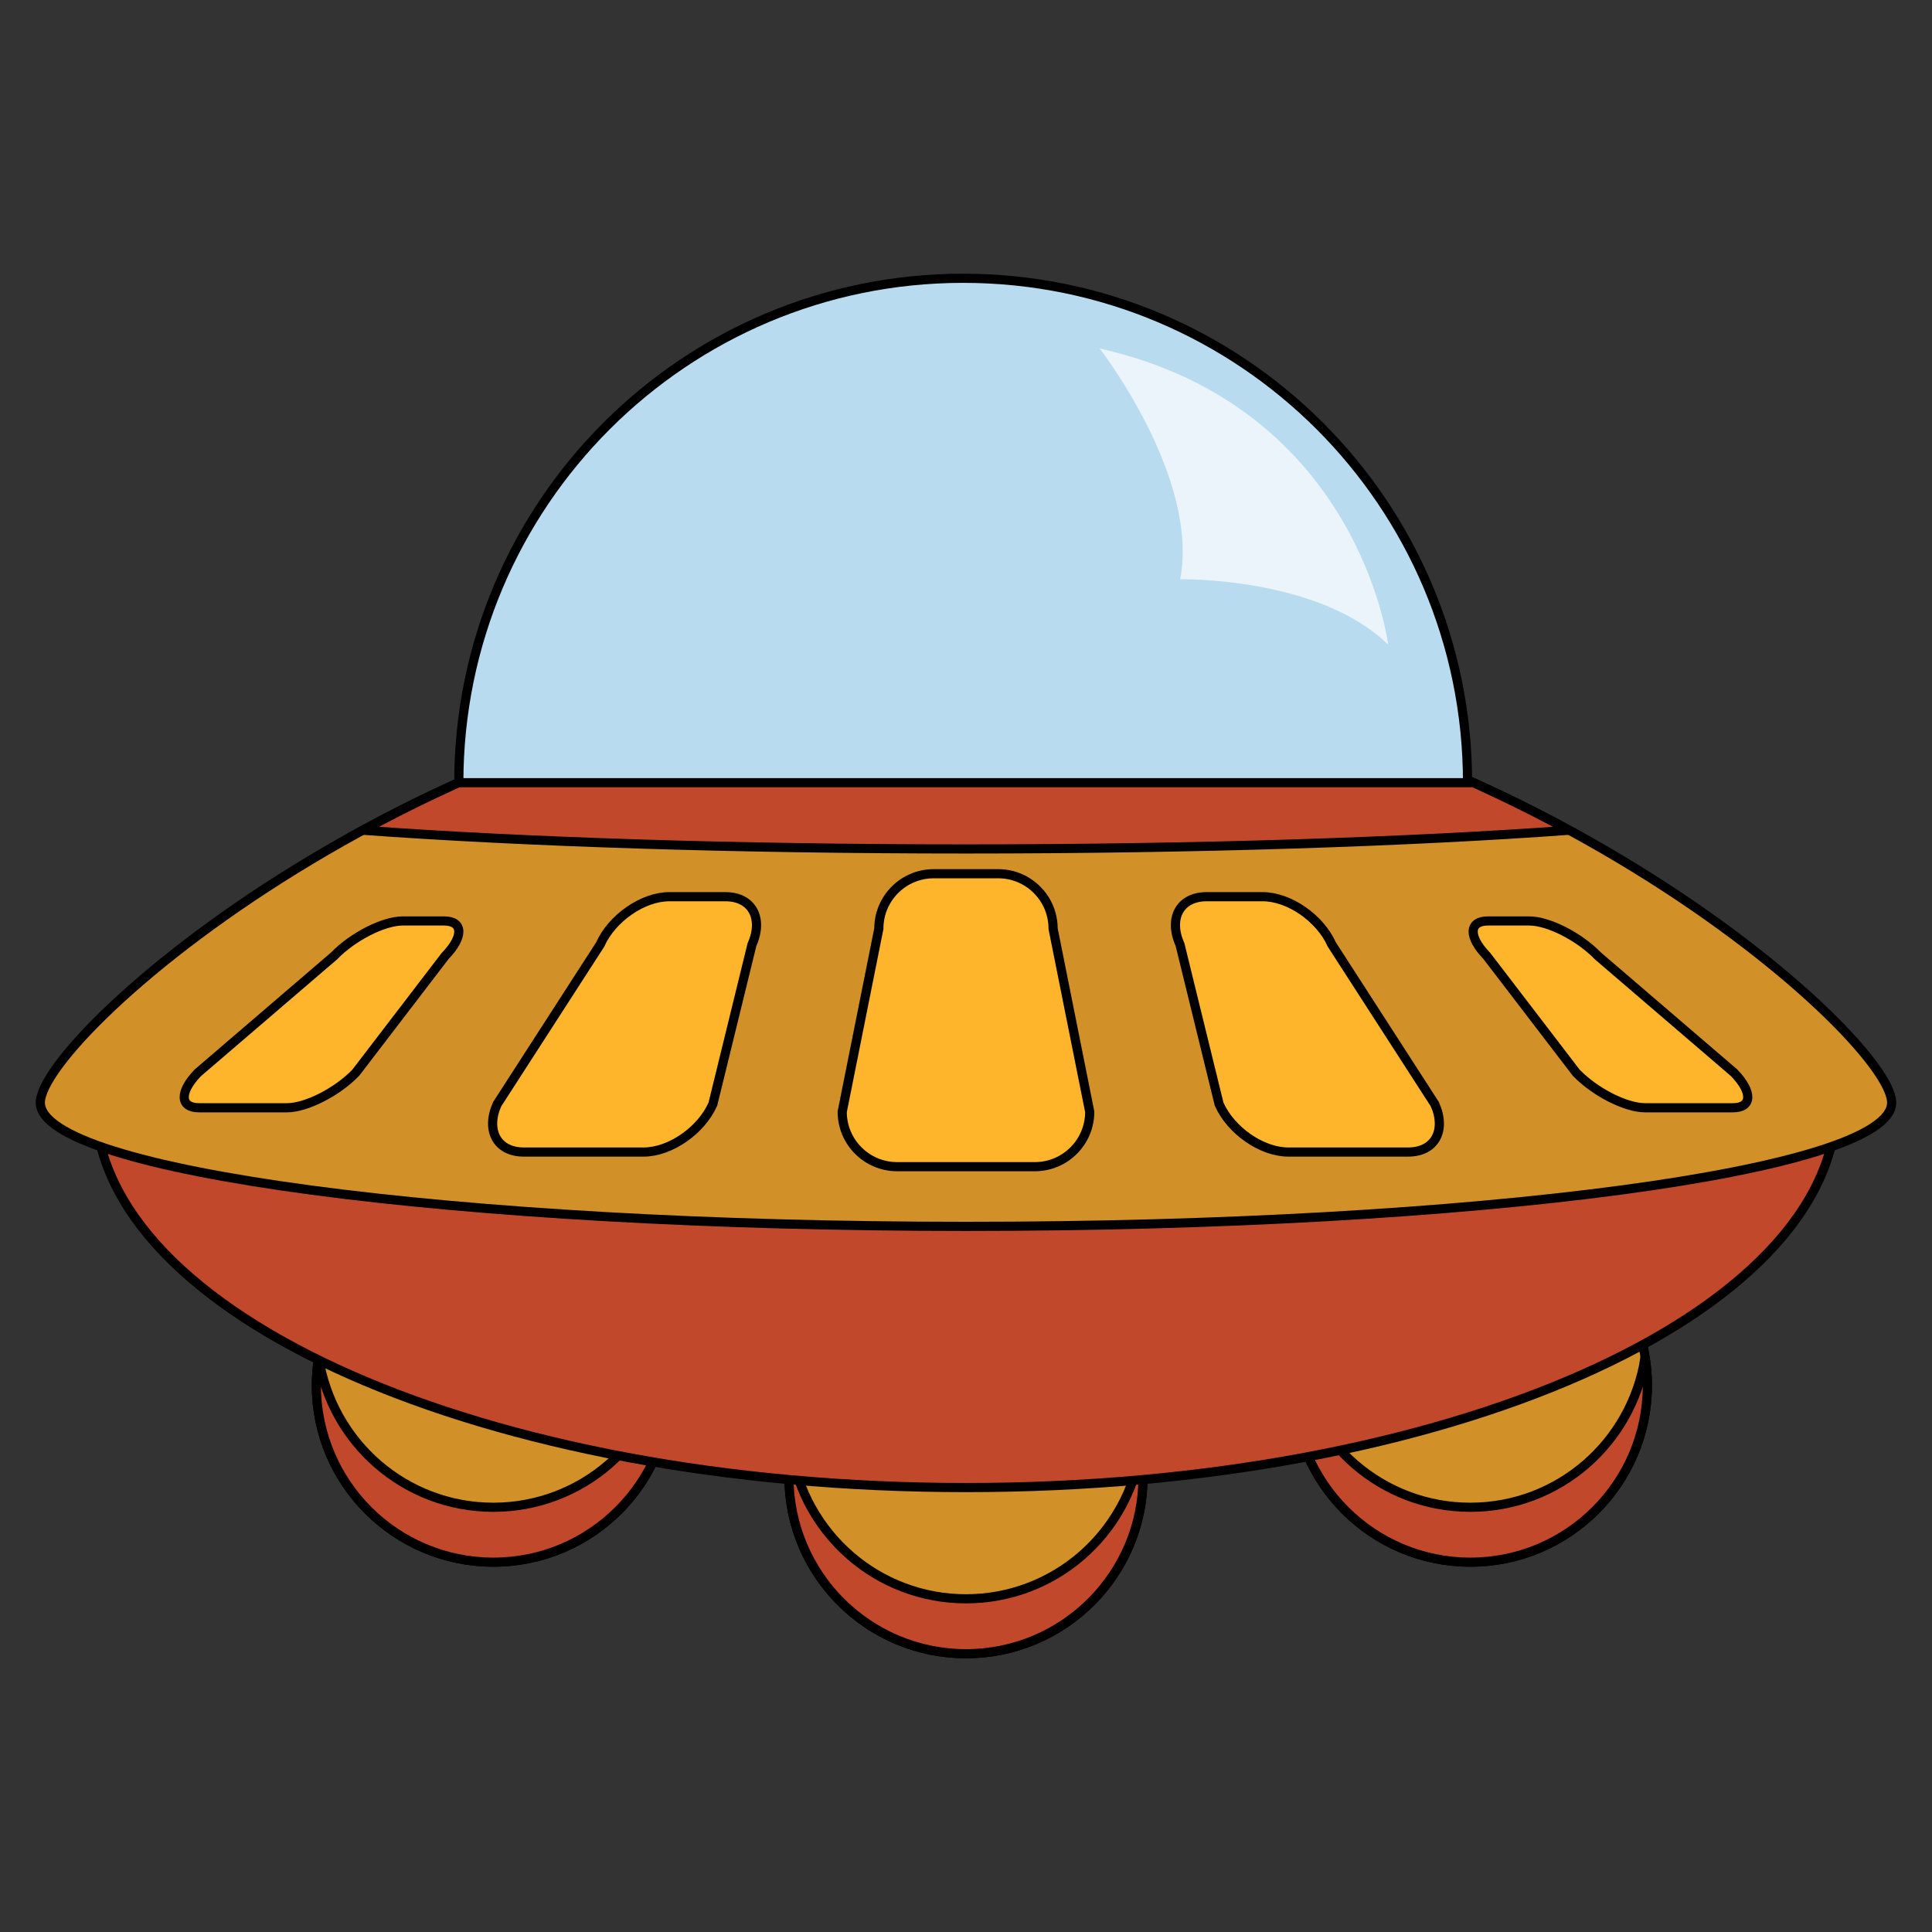 <?xml version="1.0" encoding="utf-8"?>
<!-- Generator: Adobe Illustrator 16.0.4, SVG Export Plug-In . SVG Version: 6.00 Build 0)  -->
<!DOCTYPE svg PUBLIC "-//W3C//DTD SVG 1.1//EN" "http://www.w3.org/Graphics/SVG/1.1/DTD/svg11.dtd">
<svg version="1.1" id="Layer_1" xmlns="http://www.w3.org/2000/svg" xmlns:xlink="http://www.w3.org/1999/xlink" x="0px" y="0px"
	 width="100px" height="100px" viewBox="0 0 100 100" enable-background="new 0 0 100 100" xml:space="preserve">
<rect x="0" y="0" width="100" height="100" fill="#333333" stroke="none"/>
<g>
	<circle fill="#D19028" stroke="#000000" stroke-width="0.474" stroke-miterlimit="10" cx="76.105" cy="71.693" r="9.164"/>
	<circle fill="#D19028" stroke="#000000" stroke-width="0.474" stroke-miterlimit="10" cx="50" cy="76.432" r="9.164"/>
	<circle fill="#D19028" stroke="#000000" stroke-width="0.474" stroke-miterlimit="10" cx="25.537" cy="71.693" r="9.164"/>
	<path fill="#C1482B" stroke="#000000" stroke-width="0.474" stroke-miterlimit="10" d="M25.536,78.016
		c-4.576,0-8.358-3.358-9.042-7.743c-0.073,0.464-0.121,0.936-0.121,1.421c0,5.061,4.103,9.164,9.163,9.164
		c5.062,0,9.164-4.104,9.164-9.164c0-0.485-0.049-0.957-0.121-1.421C33.896,74.657,30.113,78.016,25.536,78.016z"/>
	<path fill="#C1482B" stroke="#000000" stroke-width="0.474" stroke-miterlimit="10" d="M49.999,82.754
		c-4.576,0-8.358-3.358-9.043-7.743c-0.072,0.465-0.121,0.937-0.121,1.421c0,5.062,4.104,9.164,9.164,9.164
		c5.062,0,9.165-4.103,9.165-9.164c0-0.484-0.049-0.956-0.123-1.421C58.357,79.396,54.574,82.754,49.999,82.754z"/>
	<path fill="#C1482B" stroke="#000000" stroke-width="0.474" stroke-miterlimit="10" d="M76.105,78.016
		c-4.576,0-8.359-3.358-9.043-7.743c-0.072,0.464-0.121,0.936-0.121,1.421c0,5.061,4.104,9.164,9.164,9.164s9.164-4.104,9.164-9.164
		c0-0.485-0.047-0.957-0.121-1.421C84.465,74.657,80.682,78.016,76.105,78.016z"/>
	<path fill="#C1482B" stroke="#000000" stroke-width="0.474" stroke-miterlimit="10" d="M95.061,57.073
		c0,11.002-20.174,19.923-45.062,19.923c-24.886,0-45.06-8.921-45.06-19.923c0-11.004,20.174-0.966,45.06-0.966
		C74.887,56.107,95.061,46.069,95.061,57.073z"/>
	<path fill="#D19028" stroke="#000000" stroke-width="0.474" stroke-miterlimit="10" d="M97.912,57.072
		c0,3.537-21.451,6.405-47.912,6.405S2.088,60.609,2.088,57.072c0-3.538,21.451-22.52,47.912-22.52S97.912,53.534,97.912,57.072z"/>
	<path fill="#FEB52B" stroke="#000000" stroke-width="0.474" stroke-miterlimit="10" d="M56.404,57.546
		c0,1.569-1.271,2.841-2.842,2.841h-7.127c-1.569,0-2.842-1.271-2.842-2.841l1.896-9.481c0-1.569,1.272-2.841,2.842-2.841h3.337
		c1.568,0,2.84,1.272,2.84,2.841L56.404,57.546z"/>
	<path fill="#FEB52B" stroke="#000000" stroke-width="0.474" stroke-miterlimit="10" d="M89.756,55.526
		c0.967,1,0.939,1.812-0.062,1.812h-4.545c-1,0-2.594-0.812-3.562-1.812l-4.629-6.046c-0.965-1-0.938-1.812,0.064-1.812h2.125
		c1,0,2.596,0.812,3.562,1.812L89.756,55.526z"/>
	<path fill="#FEB52B" stroke="#000000" stroke-width="0.474" stroke-miterlimit="10" d="M74.266,57.153
		c0.609,1.367-0.006,2.476-1.373,2.476H66.68c-1.367,0-2.969-1.108-3.578-2.476l-2.025-8.263c-0.611-1.368,0.006-2.477,1.373-2.477
		h2.906c1.369,0,2.971,1.109,3.58,2.477L74.266,57.153z"/>
	<path fill="#FEB52B" stroke="#000000" stroke-width="0.474" stroke-miterlimit="10" d="M10.242,55.526
		c-0.966,1-0.938,1.812,0.063,1.812h4.545c1,0,2.595-0.812,3.562-1.812l4.629-6.046c0.967-1,0.938-1.812-0.062-1.812h-2.127
		c-1.001,0-2.595,0.812-3.562,1.812L10.242,55.526z"/>
	<path fill="#FEB52B" stroke="#000000" stroke-width="0.474" stroke-miterlimit="10" d="M25.733,57.153
		c-0.609,1.367,0.007,2.476,1.373,2.476h6.212c1.367,0,2.97-1.108,3.579-2.476l2.025-8.263c0.61-1.368-0.007-2.477-1.373-2.477
		h-2.906c-1.368,0-2.971,1.109-3.579,2.477L25.733,57.153z"/>
	<path fill="#C1482B" stroke="#000000" stroke-width="0.474" stroke-miterlimit="10" d="M81.217,42.974
		c-4.799-2.61-10.418-4.986-16.588-6.545c-4.605-0.123-9.521-0.19-14.63-0.19s-10.022,0.067-14.629,0.19
		c-6.17,1.559-11.789,3.935-16.588,6.545c8.314,0.602,19.24,0.967,31.217,0.967C61.977,43.941,72.902,43.576,81.217,42.974z"/>
	<path fill="#B9DBEF" stroke="#000000" stroke-width="0.474" stroke-miterlimit="10" d="M23.748,40.511
		c0-14.419,11.688-26.107,26.106-26.107c14.419,0,26.106,11.688,26.106,26.107h-24.83H23.748z"/>
	<path opacity="0.7" fill="#FFFFFF" d="M56.914,18.034c0,0,5.178,6.651,4.172,11.949c0,0,7.15-0.142,10.766,3.384
		C71.852,33.367,70.344,21.062,56.914,18.034z"/>
</g>
</svg>

